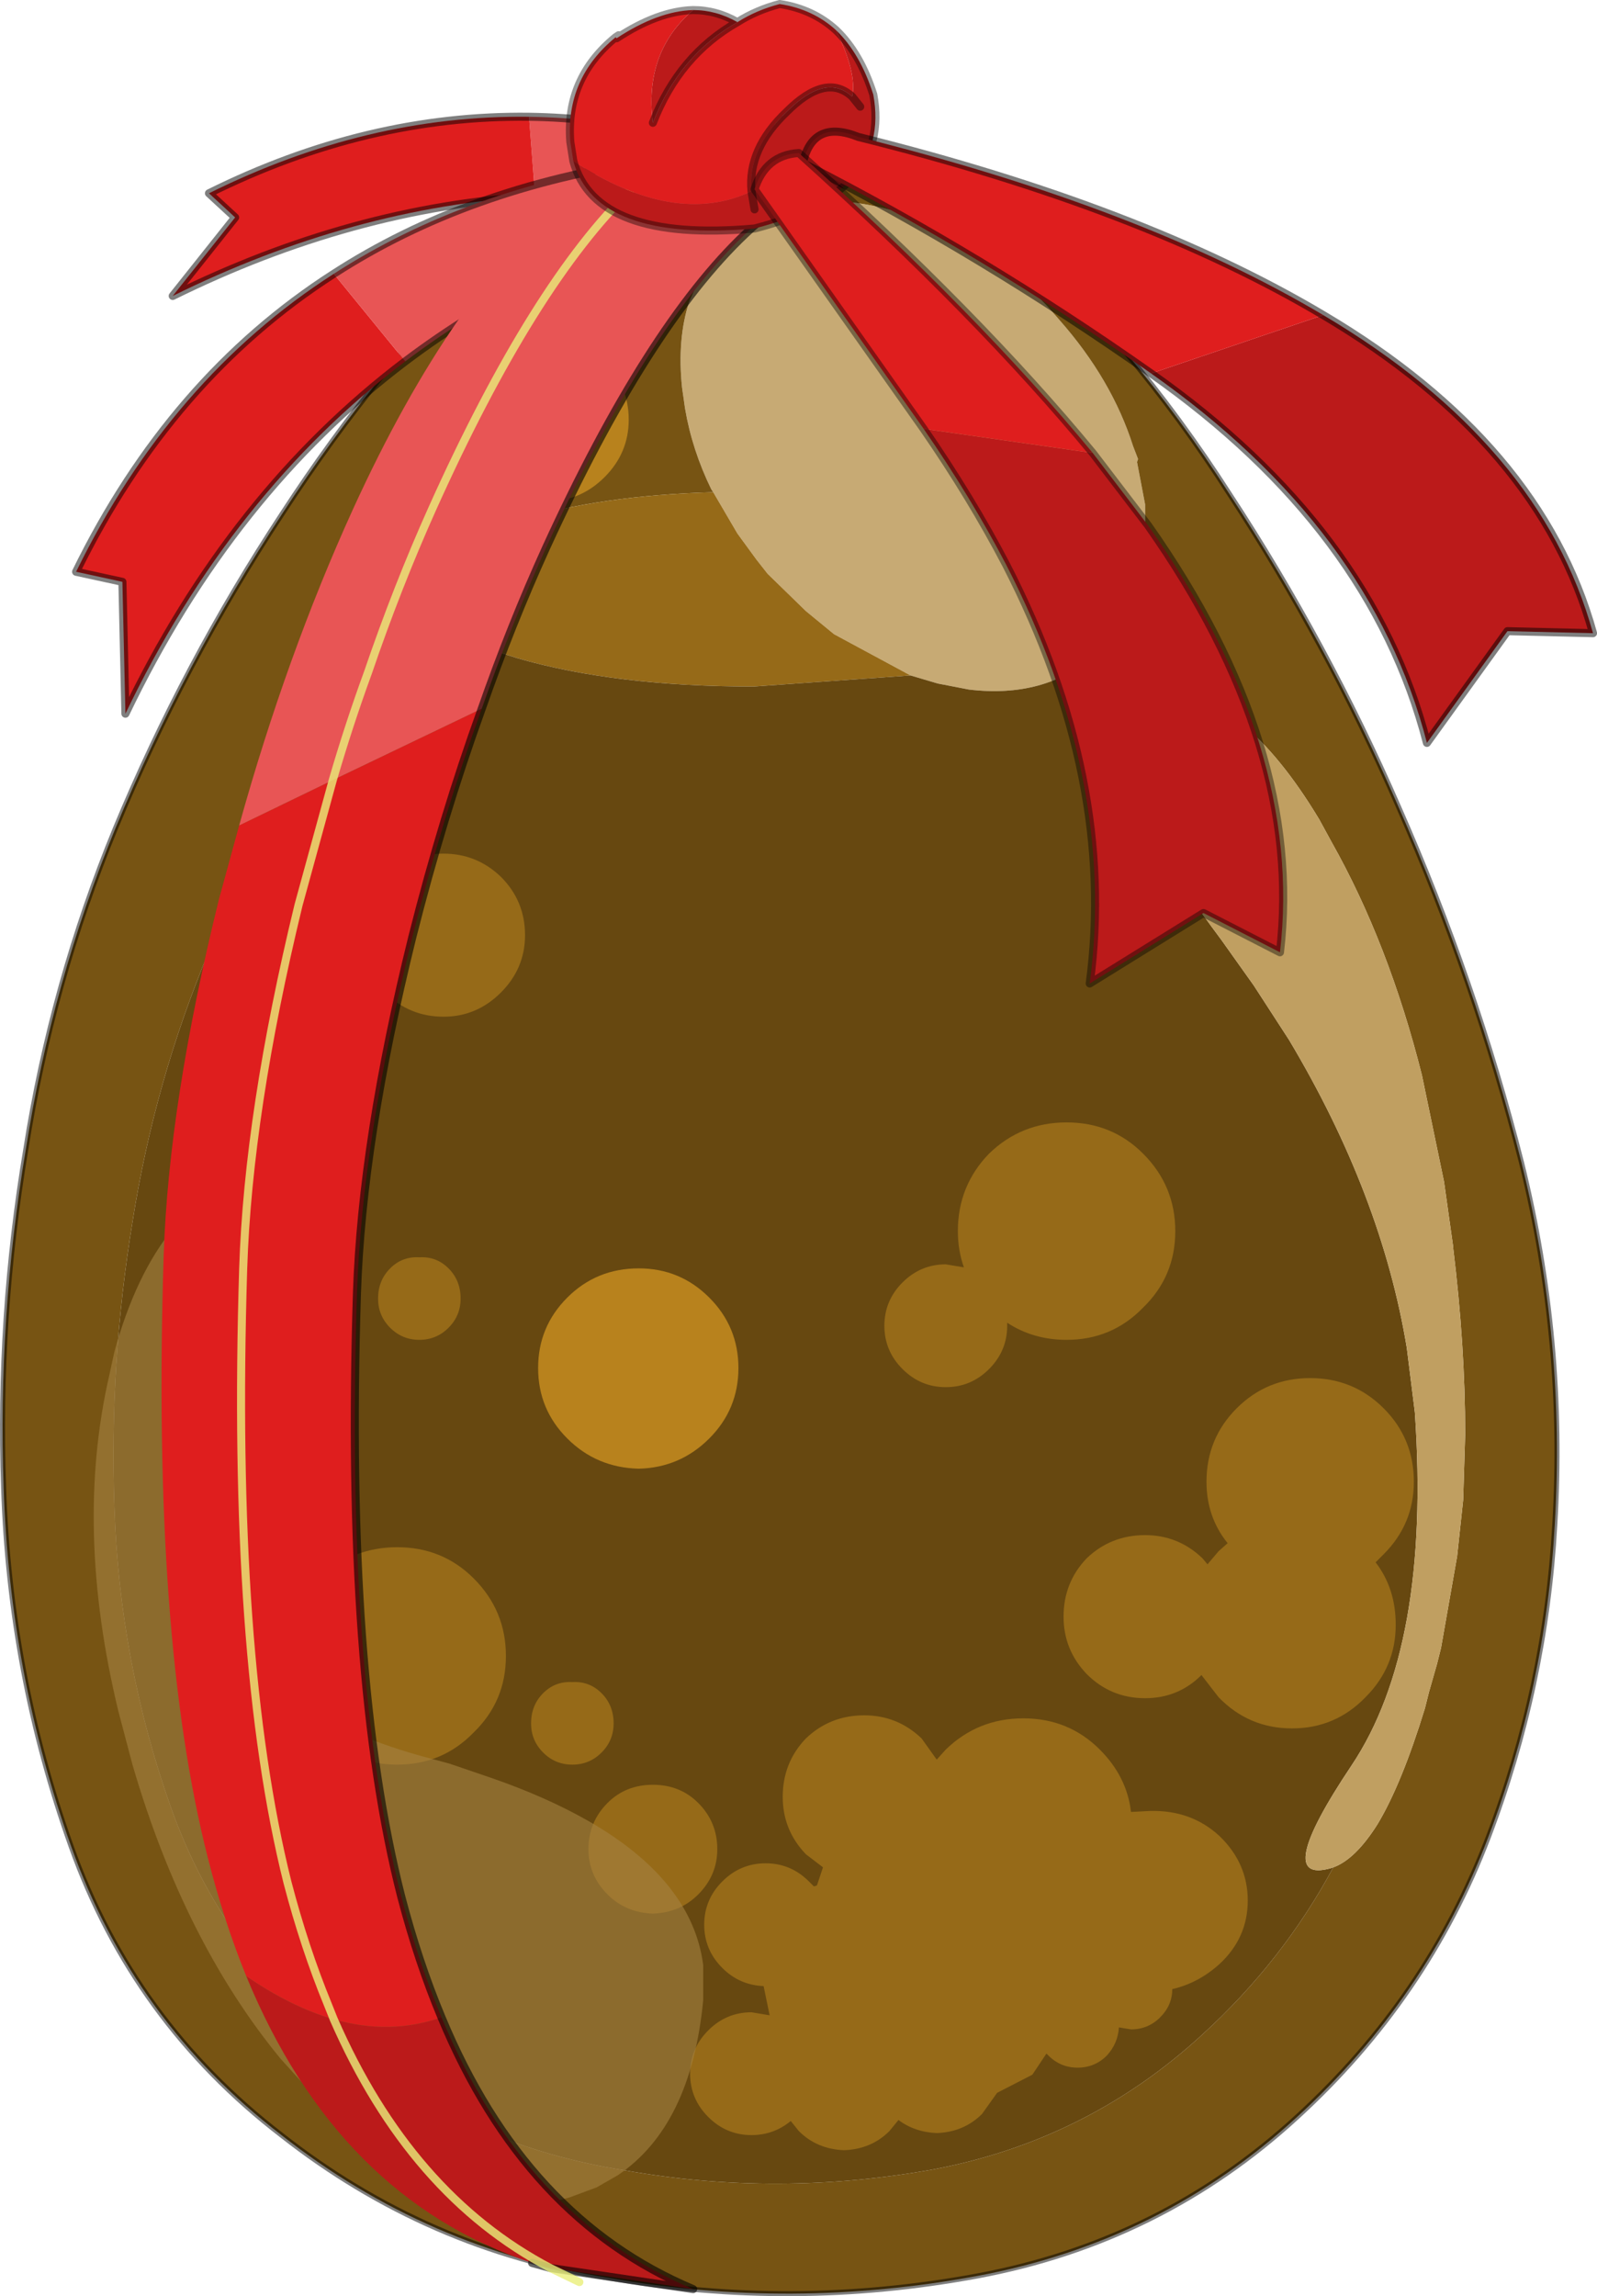 <svg viewBox="0 0 79.328 114.05" xmlns="http://www.w3.org/2000/svg" xmlns:xlink="http://www.w3.org/1999/xlink"><use transform="translate(.03)" width="79.3" height="114.05" xlink:href="#a"/><defs><g id="a"><path d="M261.6 149.2q6.65.1 13.45 2.85l.7 2.65q-7-1.9-13.85-1.55l-.3-3.95" fill="#e85555" fill-rule="evenodd" transform="translate(-235.35 -143.4)"/><path d="M261.9 153.15q-9.1.55-18 4.95l3.1-3.9-1.3-1.2q7.85-3.9 15.9-3.8l.3 3.95" fill="#df1e1e" fill-rule="evenodd" transform="translate(-235.35 -143.4)"/><path d="M26.25 5.8q6.65.1 13.45 2.85l.7 2.65q-7-1.9-13.85-1.55-9.1.55-18 4.95l3.1-3.9-1.3-1.2q7.85-3.9 15.9-3.8z" fill="none" stroke="#000" stroke-linecap="round" stroke-linejoin="round" stroke-opacity=".502" stroke-width=".4"/><path d="m270.75 167.85-.1-.15q-.95-1.95-1.3-4l-.15-1.05q-.25-2.4.35-4.25l.25-.55q.4-1.1 1.15-1.95l.8-.8q2.95-2.55 7.7-1.3 4.8 1.15 8.5 5.5 2.6 2.95 3.65 6.25l.25.65-.05.15.4 2.1V171q-.25 2.1-1.3 3.65l-1.2 1.3q-2.5 2.15-6.25 1.7l-1.55-.3-1.35-.4-3.8-2.05-1.4-1.15-1.9-1.85-.55-.7-.95-1.3-1.2-2.05" fill="#c7aa74" fill-rule="evenodd" transform="translate(-235.35 -143.4)"/><path d="M290.9 174.65q1.05-1.55 1.3-3.65v-2.55l-.4-2.1.05-.15-.25-.65q-1.05-3.3-3.65-6.25-3.7-4.35-8.5-5.5-4.75-1.25-7.7 1.3l-.8.8q-.75.85-1.15 1.95l-.25.55q-.6 1.85-.35 4.25l.15 1.05q.35 2.05 1.3 4l.1.15q-5.6.15-9.7 1.4-2.1.6-3.25 1.35l-1.5 1.85-3.65 5.05q-4.1 6.25-6.95 13.15-2.7 6.45-3.8 13.45-1.15 7-.9 14.1.25 7.75 2.8 14.95 2.6 7.35 8.8 12.1 6.1 4.75 13.75 5.95 7.6 1.35 15.35-.05 7.65-1.45 13.35-6.7 4-3.65 6.5-8.3 1.1-.4 2.2-2.15 1.2-2 2.35-5.75l.2-.8.4-1.4.2-.8.8-4.55.3-2.8.1-3.25q0-4.4-.6-9.3v-.05l-.45-3.2-1.1-5.3q-1.65-6.55-4.5-11.6l-.6-1.1q-3.85-6.4-8-6.45l-.6-.95-1.35-2.05m5.5-6.7q4.85 7.4 8.4 15.55 3.8 8.6 6.1 17.65 2.2 8.9 1.65 18-.45 8-3.3 15.5-3.05 8-9.5 13.9-6.75 6.2-15.9 7.9-9.2 1.7-18.25.1-9.05-1.4-16.3-7.1-7.35-5.65-10.45-14.35-3.05-8.55-3.35-17.8-.3-8.45 1.1-16.8 1.3-8.3 4.45-15.95 3.4-8.2 8.3-15.65 4.75-7.3 10.75-13.25 3.8-3.35 8.3-5.35 3.65-1.7 7.6-.65 5.25 1.3 9.2 4.95 6.4 5.85 11.2 13.35" fill="#775413" fill-rule="evenodd" transform="translate(-235.35 -143.4)"/><path d="m256.3 172.45 1.5-1.85q1.15-.75 3.25-1.35 4.1-1.25 9.7-1.4l1.2 2.05.95 1.3.55.7 1.9 1.85 1.4 1.15 3.8 2.05-7.8.55q-6.85 0-11.7-1.4-4.8-1.45-4.8-3.45l.05-.2" fill="#966a18" fill-rule="evenodd" transform="translate(-235.35 -143.4)"/><path d="m290.9 174.65 1.35 2.05.6.95-.75.05q-4.9.6 3.9 12.4l1.6 2.25 1.75 2.7q4.6 7.7 5.85 15.3l.4 3.2q.8 11.65-3.15 17.55t-1.05 5.1l.15-.05q-2.5 4.65-6.5 8.3-5.7 5.25-13.35 6.7-7.75 1.4-15.35.05-7.65-1.2-13.75-5.95-6.2-4.75-8.8-12.1-2.55-7.2-2.8-14.95-.25-7.1.9-14.1 1.1-7 3.8-13.45 2.85-6.9 6.95-13.15l3.65-5.05-.05.2q0 2 4.8 3.45 4.85 1.4 11.7 1.4l7.8-.55 1.35.4 1.55.3q3.75.45 6.25-1.7l1.2-1.3" fill="#674810" fill-rule="evenodd" transform="translate(-235.35 -143.4)"/><path d="M292.85 177.65q4.15.05 8 6.45l.6 1.1q2.85 5.05 4.5 11.6l1.1 5.3.45 3.2v.05q.6 4.9.6 9.3l-.1 3.25-.3 2.8-.8 4.55-.2.8-.4 1.4-.2.8q-1.15 3.75-2.35 5.75-1.1 1.75-2.2 2.15l-.15.05q-2.9.8 1.05-5.1t3.15-17.55l-.4-3.2q-1.25-7.6-5.85-15.3l-1.75-2.7-1.6-2.25q-8.8-11.8-3.9-12.4l.75-.05" fill="#c09f61" fill-rule="evenodd" transform="translate(-235.35 -143.4)"/><path d="M61.05 24.55q-4.8-7.5-11.2-13.35-3.95-3.65-9.2-4.95-3.95-1.05-7.6.65-4.5 2-8.3 5.35-6 5.95-10.75 13.25-4.9 7.45-8.3 15.65Q2.55 48.8 1.25 57.1q-1.4 8.35-1.1 16.8.3 9.25 3.35 17.8 3.1 8.7 10.45 14.35 7.25 5.7 16.3 7.1 9.05 1.6 18.25-.1 9.15-1.7 15.9-7.9 6.45-5.9 9.5-13.9 2.85-7.5 3.3-15.5.55-9.1-1.65-18-2.3-9.05-6.1-17.65-3.55-8.15-8.4-15.55z" fill="none" stroke="#000" stroke-linecap="round" stroke-linejoin="round" stroke-opacity=".502" stroke-width=".25"/><path d="M292.1 200.7q1.6 1.6 1.6 3.85t-1.6 3.8q-1.55 1.6-3.8 1.6-1.65 0-2.95-.85v.15q0 1.25-.9 2.15t-2.15.9-2.15-.9-.9-2.15.9-2.15 2.15-.9l.9.15q-.3-.85-.3-1.8 0-2.25 1.55-3.85 1.6-1.55 3.85-1.55t3.8 1.55m-31.9-8q-1.2 1.2-2.85 1.2-1.7 0-2.9-1.2-1.15-1.2-1.15-2.85 0-1.7 1.15-2.9 1.2-1.15 2.9-1.15 1.65 0 2.85 1.15 1.2 1.2 1.2 2.9 0 1.65-1.2 2.85m-6.1 15.2q0-.9.6-1.5t1.45-.55q.85-.05 1.45.55t.6 1.5q0 .85-.6 1.45t-1.45.6-1.45-.6-.6-1.45m21.25 21.85q1.2-1.15 2.9-1.15 1.65 0 2.85 1.15l.75 1.05.45-.5q1.6-1.55 3.85-1.55t3.8 1.55q1.35 1.35 1.55 3.1l.95-.05q2.05-.05 3.45 1.25 1.4 1.35 1.4 3.2t-1.4 3.15q-1.05.95-2.35 1.25 0 .8-.6 1.4t-1.45.6l-.6-.1q-.05.8-.6 1.4-.6.6-1.45.6t-1.45-.6l-.1-.1-.7 1.05-1.75.9-.75 1.05q-.9.9-2.25.95-1.1-.05-1.9-.65l-.45.55q-.9.9-2.25.95-1.35-.05-2.25-.95l-.4-.5q-.85.7-1.95.7-1.25 0-2.15-.9t-.9-2.15.9-2.15 2.15-.9l.9.15-.3-1.45q-1.2-.05-2.05-.9-.9-.9-.9-2.15t.9-2.15 2.15-.9 2.15.9l.25.25.15-.05.3-.9-.85-.65q-1.15-1.2-1.15-2.85 0-1.7 1.15-2.9m-5.35 3.2q.95.95.95 2.3 0 1.3-.95 2.25-.9.9-2.25.95-1.35-.05-2.25-.95-.95-.95-.95-2.25 0-1.35.95-2.3.9-.9 2.25-.9t2.25.9m-14.95-12.7q2.25 0 3.8 1.55 1.6 1.6 1.6 3.85t-1.6 3.8q-1.55 1.6-3.8 1.6t-3.85-1.6q-1.55-1.55-1.55-3.8t1.55-3.85q1.6-1.55 3.85-1.55m8.7 6.7q.85-.05 1.45.55t.6 1.5q0 .85-.6 1.45t-1.45.6-1.45-.6-.6-1.45q0-.9.6-1.5t1.45-.55m36.65-15.1q2.15 0 3.65 1.5t1.5 3.65q0 2.1-1.5 3.6l-.4.4q1 1.3 1 3.1 0 2.1-1.5 3.6-1.5 1.55-3.65 1.55t-3.65-1.55l-.85-1.1q-1.15 1.15-2.8 1.15-1.7 0-2.9-1.2-1.15-1.2-1.15-2.85 0-1.7 1.15-2.9 1.2-1.15 2.9-1.15 1.65 0 2.85 1.15l.25.3.55-.65.45-.4q-1.05-1.3-1.05-3.05 0-2.15 1.5-3.65t3.65-1.5" fill="#966a18" fill-rule="evenodd" transform="translate(-235.35 -143.4)"/><path d="M259.6 161.35q1.2-1.15 2.9-1.15 1.65 0 2.85 1.15 1.2 1.2 1.2 2.9 0 1.65-1.2 2.85t-2.85 1.2q-1.7 0-2.9-1.2-1.15-1.2-1.15-2.85 0-1.7 1.15-2.9m10.95 46.5q1.45 1.45 1.45 3.5t-1.45 3.5-3.5 1.5q-2.1-.05-3.55-1.5t-1.45-3.5 1.45-3.5 3.55-1.45q2.05 0 3.5 1.45" fill="#b8821d" fill-rule="evenodd" transform="translate(-235.35 -143.4)"/><path d="M270.25 242.75q-.6 6.25-4.25 8.7l-1.05.6-1.35.5q-5.9 1.7-12.25-4.6l-.2-.2-1.9-2.1q-4.8-5.85-7.35-14.6l-.7-2.65q-2.2-9.1-.45-16.7l.25-1.15q2.1-7.7 7.6-9.3 3.55-1.05 2.7 3.35l-1.15 3.75-2.05 4.7-1.4 3.7q-1.75 6.25 2.05 10l2.1 1.6q2.2 1.4 5.5 2.3l1.3.35 2.05.7q2.75.95 4.85 2.15 5.15 2.95 5.7 7.15v1.75" fill="#a58241" fill-opacity=".6" fill-rule="evenodd" transform="translate(-235.35 -143.4)"/><path d="M255.45 161.35q-8.65 6.55-13.9 17.5l-.15-6.55-2.3-.5q4.7-9.6 12.8-14.8l3.55 4.35" fill="#df1e1e" fill-rule="evenodd" transform="translate(-235.35 -143.4)"/><path d="M251.9 157q6.65-4.3 15.65-5.6l2.8 2.55q-8.4 2.5-14.9 7.4L251.9 157" fill="#e85555" fill-rule="evenodd" transform="translate(-235.35 -143.4)"/><path d="M16.55 13.6Q23.2 9.3 32.2 8l2.8 2.55q-8.4 2.5-14.9 7.4-8.65 6.55-13.9 17.5l-.15-6.55-2.3-.5q4.7-9.6 12.8-14.8z" fill="none" stroke="#000" stroke-linecap="round" stroke-linejoin="round" stroke-opacity=".502" stroke-width=".4"/><path d="m247.2 184.4 4.65-2.25 7.4-3.55q-1.95 5.4-3.45 11.35-2.5 10.1-2.75 17.7-.6 19 2.2 29.95.85 3.25 2 6-2.55.9-5.35.1l-.3-.75q-1.15-2.8-2-6.05-2.8-11.2-2.2-30.5.25-7.75 2.75-18.05l1.7-6.2-1.7 6.2q-2.5 10.3-2.75 18.05-.6 19.3 2.2 30.5.85 3.25 2 6.05l.3.75q-2.1-.6-4.35-2.15-1.1-2.7-1.9-5.85-2.8-10.95-2.2-29.95.25-7.6 2.75-17.7l1-3.65" fill="#df1e1e" fill-rule="evenodd" transform="translate(-235.35 -143.4)"/><path d="M247.2 184.4q2.35-8.45 5.65-15.7 10-21.9 23.7-19.05 3.7 1.25 5.4 2.5-9.45-3.5-19.5 18.45-1.75 3.85-3.2 8l-7.4 3.55-4.65 2.25m29.1-34.5q-9.45-3.6-19.5 18.75-1.75 3.9-3.2 8.15-.95 2.6-1.75 5.35.8-2.75 1.75-5.35 1.45-4.25 3.2-8.15 10.05-22.35 19.5-18.75" fill="#e85555" fill-rule="evenodd" transform="translate(-235.35 -143.4)"/><path d="M257.25 243.6q4.15 10 12.5 13.5l-7.1-1.05q-6.95-3.65-10.75-12.35 3.8 8.7 10.75 12.35l-.9-.25q-9.65-3.2-14.2-14.25 2.25 1.55 4.35 2.15 2.8.8 5.35-.1" fill="#bb1a1a" fill-rule="evenodd" transform="translate(-235.35 -143.4)"/><path d="M46.6 8.75q-9.45-3.5-19.5 18.45-1.75 3.85-3.2 8-1.95 5.4-3.45 11.35-2.5 10.1-2.75 17.7-.6 19 2.2 29.95.85 3.25 2 6 4.15 10 12.5 13.5l-7.1-1.05-.9-.25" fill="none" stroke="#000" stroke-linecap="round" stroke-linejoin="round" stroke-opacity=".6" stroke-width=".4"/><path d="M16.5 38.75q.8-2.75 1.75-5.35 1.45-4.25 3.2-8.15Q31.5 2.9 40.95 6.5M27.3 112.65l1.45.7M16.5 38.75l-1.7 6.2Q12.3 55.25 12.05 63q-.6 19.3 2.2 30.5.85 3.25 2 6.05l.3.75q3.8 8.7 10.75 12.35" fill="none" stroke="#eaef7a" stroke-linecap="round" stroke-linejoin="round" stroke-opacity=".8" stroke-width=".4"/><path d="m265.9 145.25.05.05q2.05-1.35 3.8-1.4-2.45 2.1-2 5.6 1.3-3.35 4.2-5 .95-.6 2.1-.9 1.65.25 2.8 1.3 1.05 2.15.8 3.3-1.3-1.2-3.25.75-1.95 1.85-1.75 3.95-3.8 1.8-8.85-1.5l-.15-.95q-.25-3.15 2.25-5.2" fill="#df1e1e" fill-rule="evenodd" transform="translate(-235.35 -143.4)"/><path d="M263.8 151.4q5.05 3.3 8.85 1.5-.2-2.1 1.75-3.95 1.95-1.95 3.25-.75.25-1.15-.8-3.3 1.2 1.15 1.85 3.2.9 4.9-5.9 6.65-7.9.7-9-3.35m8.15-6.9q-2.9 1.65-4.2 5-.45-3.5 2-5.6 1.15 0 2.2.6m6.1 4.2-.4-.5.4.5m-5.4 4.2.15.9-.15-.9" fill="#bb1a1a" fill-rule="evenodd" transform="translate(-235.35 -143.4)"/><path d="m30.6 1.9.1-.15-.15.1q-2.5 2.05-2.25 5.2l.15.95m8.85 1.5q-.2-2.1 1.75-3.95Q41 3.6 42.3 4.8l.4.5m-1.2-3.8Q40.35.45 38.7.2q-1.15.3-2.1.9-2.9 1.65-4.2 5m2-5.6q-1.75.05-3.8 1.4m10.9-.4q1.2 1.15 1.85 3.2.9 4.9-5.9 6.65-7.9.7-9-3.35m8.15-6.9Q35.55.5 34.4.5m3.05 9.9-.15-.9" fill="none" stroke="#000" stroke-linecap="round" stroke-linejoin="round" stroke-opacity=".4" stroke-width=".4"/><path d="M301.05 159.05q10.8 6.4 13.4 15.8l-4.25-.1-4 5.55q-2.75-10.65-13.7-18.35l8.55-2.9" fill="#bb1a1a" fill-rule="evenodd" transform="translate(-235.35 -143.4)"/><path d="m301.05 159.05-8.55 2.9q-8.3-5.85-17.3-10.45.5-2.2 2.75-1.3 14.1 3.5 23.1 8.85" fill="#df1e1e" fill-rule="evenodd" transform="translate(-235.35 -143.4)"/><path d="M57.15 18.55q10.95 7.7 13.7 18.35l4-5.55 4.25.1q-2.6-9.4-13.4-15.8m-8.55 2.9q-8.3-5.85-17.3-10.45.5-2.2 2.75-1.3 14.1 3.5 23.1 8.85" fill="none" stroke="#000" stroke-linecap="round" stroke-linejoin="round" stroke-opacity=".502" stroke-width=".4"/><path d="m289.6 165.9 2.75 3.6q7.75 11 6.55 21.2l-3.8-1.95-5.65 3.5q1.35-10.1-4.15-20.8-1.75-3.35-4.1-6.75l8.4 1.2" fill="#bb1a1a" fill-rule="evenodd" transform="translate(-235.35 -143.4)"/><path d="m289.6 165.9-8.4-1.2-8.4-11.9q.55-1.7 2.2-1.8 8.95 8.05 14.6 14.9" fill="#df1e1e" fill-rule="evenodd" transform="translate(-235.35 -143.4)"/><path d="M45.85 21.3q2.35 3.4 4.1 6.75 5.5 10.7 4.15 20.8l5.65-3.5 3.8 1.95q1.2-10.2-6.55-21.2l-2.75-3.6m-8.4-1.2-8.4-11.9q.55-1.7 2.2-1.8 8.95 8.05 14.6 14.9" fill="none" stroke="#000" stroke-linecap="round" stroke-linejoin="round" stroke-opacity=".4" stroke-width=".4"/></g></defs></svg>